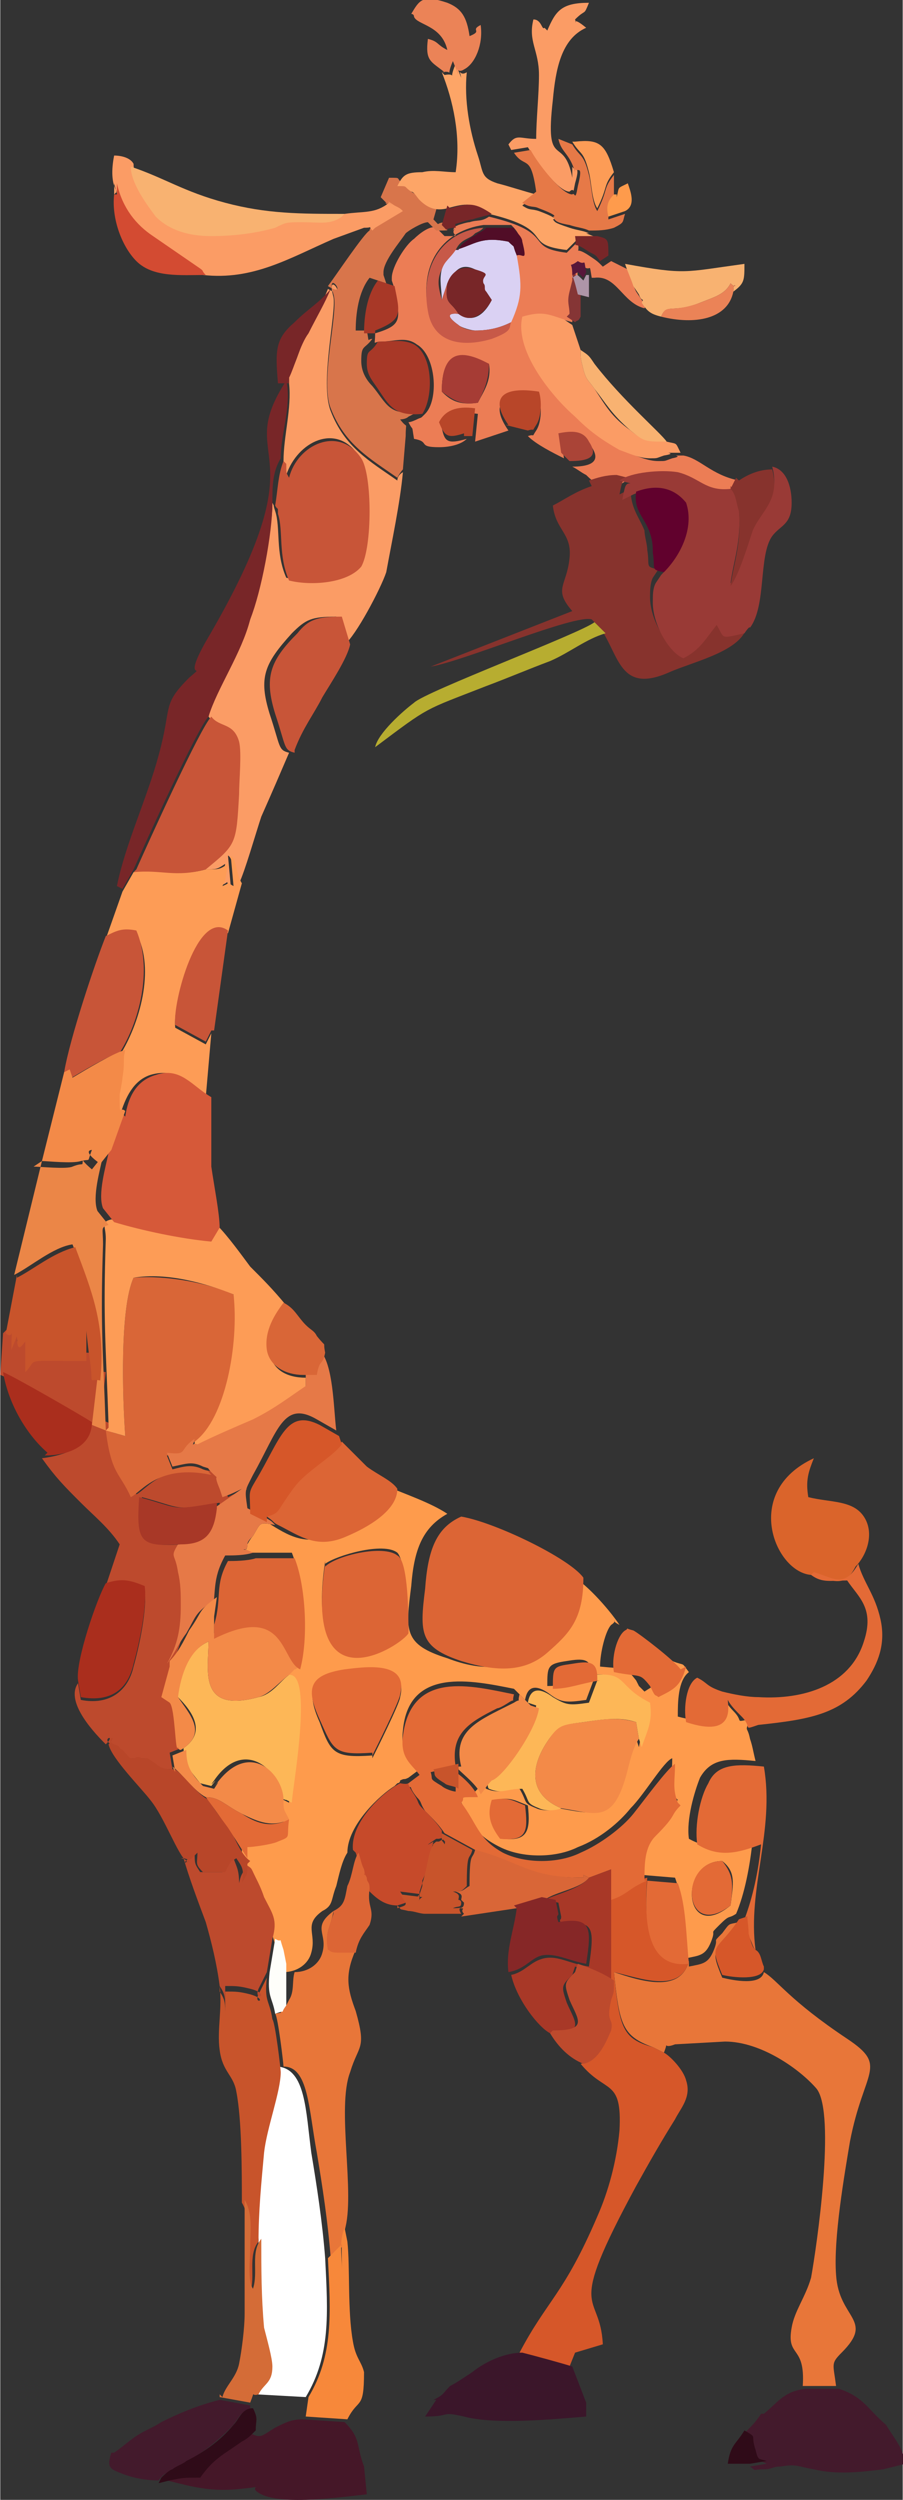 <?xml version="1.0" encoding="UTF-8"?>
<!DOCTYPE svg PUBLIC "-//W3C//DTD SVG 1.1//EN" "http://www.w3.org/Graphics/SVG/1.1/DTD/svg11.dtd">
<!-- Creator: CorelDRAW X5 -->
<svg xmlns="http://www.w3.org/2000/svg" xml:space="preserve" width="89.425mm" height="247.479mm" style="shape-rendering:geometricPrecision; text-rendering:geometricPrecision; image-rendering:optimizeQuality; fill-rule:evenodd; clip-rule:evenodd"
viewBox="0 0 325 900"
 xmlns:xlink="http://www.w3.org/1999/xlink">
 <rect x="0" y="0" width="325" height="900" fill="#333333" stroke="none"/>
 <defs>
  <style type="text/css">
   <![CDATA[
    .fil42 {fill:#2F0B18}
    .fil23 {fill:#3B162A}
    .fil19 {fill:#431A2C}
    .fil17 {fill:#451728}
    .fil45 {fill:#510D27}
    .fil48 {fill:#57173A}
    .fil38 {fill:#61012D}
    .fil21 {fill:#782628}
    .fil46 {fill:#853535}
    .fil34 {fill:#862727}
    .fil11 {fill:#87332D}
    .fil13 {fill:#993A36}
    .fil41 {fill:#A63C35}
    .fil28 {fill:#A83827}
    .fil30 {fill:#AA2E1D}
    .fil44 {fill:#AA4437}
    .fil47 {fill:#AE95A8}
    .fil36 {fill:#B7AD30}
    .fil29 {fill:#B84629}
    .fil3 {fill:#BD4A2D}
    .fil27 {fill:#C64A2A}
    .fil40 {fill:#C75948}
    .fil20 {fill:#C8542B}
    .fil16 {fill:#C85538}
    .fil39 {fill:#D34B32}
    .fil35 {fill:#D46C37}
    .fil5 {fill:#D65729}
    .fil12 {fill:#D65939}
    .fil14 {fill:#D8754B}
    .fil6 {fill:#D96637}
    .fil25 {fill:#DA642B}
    .fil33 {fill:#DAD1F3}
    .fil7 {fill:#DC6535}
    .fil9 {fill:#E36A36}
    .fil15 {fill:#E67947}
    .fil1 {fill:#E87639}
    .fil37 {fill:#EB8357}
    .fil22 {fill:#EB8647}
    .fil4 {fill:#EC7D55}
    .fil24 {fill:#F38A48}
    .fil31 {fill:#F7883A}
    .fil32 {fill:#F8B271}
    .fil2 {fill:#FB9C65}
    .fil10 {fill:#FD9C56}
    .fil26 {fill:#FDA567}
    .fil18 {fill:#FDB757}
    .fil0 {fill:#FE9B4C}
    .fil43 {fill:#FEFEFA}
    .fil8 {fill:white}
   ]]>
  </style>
 </defs>
 <g id="Warstwa_x0020_1">
  <g id="_378177024">
   <path class="fil0" d="M260 670c5,4 4,8 3,16 -17,14 -19,-16 -3,-16zm-82 -22c6,-1 7,0 12,2 1,9 0,13 -9,12 -3,-4 -4,-9 -3,-14zm-44 -16c-14,1 -15,-1 -19,-12 -5,-11 -3,-17 9,-18 9,-1 23,-3 20,9 0,2 -9,20 -10,22zm-17 -69c4,-3 21,-8 26,-4 3,3 4,22 4,28 -2,4 -38,28 -30,-25zm-18 -14c-6,-1 -5,-1 -8,4 -1,1 -2,3 -2,3 0,4 -4,1 2,3l14 0c4,10 5,29 2,40 0,0 -1,0 -1,1 0,1 -1,1 -1,1 0,0 -1,1 -2,2 8,0 1,43 1,46l-2 -1c0,0 -1,-1 -2,-1 0,5 0,4 2,7 0,7 1,6 -4,8 -2,1 -9,2 -11,2l0 4 -1 1c3,2 2,1 4,5 1,2 2,5 3,7 2,6 5,9 3,15 3,2 1,-2 3,4 0,0 1,5 1,5 1,5 1,9 0,15 2,-3 2,-7 2,-10 5,0 9,-3 10,-7 2,-7 -3,-10 4,-15 4,-2 3,-4 5,-9 1,-4 2,-9 4,-12 0,-10 12,-21 17,-24 0,0 1,-1 1,-1 0,0 1,0 1,-1 2,-1 1,0 3,-1l4 -3c-3,-4 -7,-6 -6,-14 2,-23 25,-18 40,-15l4 4c1,-6 5,-5 9,-2 4,3 6,3 13,2l3 -8c-7,1 -10,3 -17,3 0,-7 0,-8 7,-9 6,-1 9,-1 9,5 11,-1 8,4 20,10 0,8 -2,10 -3,16l-1 -3c-2,3 -3,7 -4,11 -5,19 -12,16 -24,14 -2,1 -6,1 -8,0 -5,-2 -3,-2 -6,-7 -6,0 -7,2 -12,0 -1,-1 0,-3 0,-4 -1,2 -3,4 -4,5 -8,0 -4,0 -6,2 5,9 5,13 15,18 8,4 20,4 28,0 8,-3 15,-9 19,-14 5,-5 12,-17 15,-18 0,6 -1,9 1,14l1 1c-4,4 -1,3 -9,11 -4,4 -4,10 -4,16l12 1c3,8 3,19 4,29 5,-1 7,-1 9,-6 2,-5 -1,-2 3,-6 4,-4 3,-2 6,-4l0 0c3,-7 5,-17 6,-27 -8,2 -14,5 -23,0 -1,-7 2,-17 4,-22 4,-7 10,-7 20,-6 -1,-4 -1,-5 -2,-8 -1,-5 -2,-2 0,-7 -6,1 -2,1 -6,-3 -2,-2 -3,-4 -5,-6 -1,1 3,13 -15,8 0,-5 0,-13 4,-16 -3,-4 -1,-2 -6,-4 -1,7 -4,7 -10,11 -1,-1 -1,-1 -2,-2l-1 -2c-4,-5 -3,-4 -13,-5 0,-5 2,-13 4,-15 3,-2 -1,-2 3,0 -4,-6 -13,-16 -18,-18 1,15 -5,20 -13,27 -8,7 -18,8 -31,3 -16,-5 -15,-10 -13,-26 1,-13 4,-21 13,-26 -6,-4 -15,-7 -22,-10 0,8 -11,14 -18,17 -11,5 -17,1 -25,-4z"/>
   <path class="fil1" d="M248 706c-3,12 -18,7 -27,4 2,19 3,23 14,27l2 1c0,0 2,1 2,1 2,-5 -1,-1 4,-3l18 -1c13,0 27,10 33,17 7,9 0,57 -2,68 -2,7 -6,12 -7,18 -2,11 5,6 4,21l12 0c-1,-8 -2,-8 2,-12 12,-12 -1,-12 -2,-28 -1,-13 3,-36 5,-48 5,-26 14,-27 -1,-37 -21,-14 -25,-21 -30,-24 -1,5 -11,3 -15,2 -5,-12 -2,-8 6,-20 -4,1 -3,0 -6,4 -4,4 -1,1 -3,6 -2,5 -4,5 -9,6z"/>
   <path class="fil2" d="M104 136l0 2c1,9 -2,19 -2,28 0,4 0,3 1,5 4,-12 18,-19 26,-7 4,6 4,32 0,39 -5,6 -17,7 -26,5 -4,-9 -2,-18 -4,-24 -1,-3 0,-1 -1,-3 0,11 -5,31 -8,42 -4,12 -13,24 -15,35 3,4 8,2 10,9 1,4 1,14 0,19 -1,18 -1,18 -12,27 5,0 5,0 8,-2l-1 6c0,0 -1,2 -1,2 5,-2 1,-2 4,0l-1 -11c2,1 2,7 4,10 2,-4 6,-18 8,-24 4,-9 7,-16 10,-23 -4,-1 -3,-2 -7,-14 -4,-13 -2,-18 8,-29 5,-5 7,-6 16,-6l3 10c4,-3 13,-20 15,-26 2,-11 5,-25 6,-36 0,0 -2,1 -2,3 -10,-7 -19,-12 -24,-25 -4,-10 2,-35 1,-41 -3,-11 6,2 -2,-3 -2,5 -5,11 -8,16 -2,5 -4,13 -7,16z"/>
   <path class="fil3" d="M1 480l-1 15c3,1 30,16 32,18 0,8 -9,11 -17,12 5,7 8,10 14,16 5,5 10,9 14,15l-5 15c6,-2 9,-1 14,1 1,7 -2,21 -4,28 -2,9 -9,14 -19,12l-1 -6c-5,7 7,19 10,22 4,-4 -2,-2 2,0 3,1 1,1 3,2 3,3 2,3 4,3 1,0 1,0 3,0 0,0 1,0 1,0 0,0 1,0 1,0 5,2 3,4 10,4l-1 -6 5 -2 0 0c0,0 -1,-1 -1,-1 -2,4 -1,-14 -3,-16l-3 -2 3 -11c3,-7 5,-14 5,-21 0,-4 0,-8 -1,-12 -2,-7 -3,-5 0,-10 -15,1 -16,-1 -15,-17 15,4 11,5 28,2l0 2 10 -7c-3,1 -5,2 -7,3l-1 -3c-2,-7 2,-2 -3,-6 -19,-4 -25,6 -29,8 -4,-9 -7,-7 -9,-24l1 -1 -5 -2 2 -17c-5,-1 -2,3 -4,-9 0,0 -1,-8 -1,-9l0 11c-24,0 -17,-1 -22,4l0 -11c-1,0 -3,5 -3,-2l-2 5c0,-10 1,-3 -2,-6z"/>
   <path class="fil4" d="M159 141c0,-14 6,-15 17,-10 1,6 -2,10 -4,14 -7,1 -10,-1 -13,-4zm25 -26c-1,2 1,3 -7,6 -9,4 -20,2 -23,-10 -3,-17 6,-28 20,-30l10 0c1,1 3,3 3,5 2,8 0,4 -2,5 2,11 2,15 -2,24zm-20 -33c-3,3 4,3 -4,3l-3 -3c-2,-1 -6,2 -8,4 -3,2 -8,10 -8,14 0,0 0,1 0,1l1 3c2,11 3,13 -7,16 0,5 -1,3 2,3 5,0 9,-2 13,1 7,4 8,20 3,25 -2,2 -1,1 -3,2 0,0 -2,1 -3,1 2,4 1,0 2,6 6,1 1,3 9,3 4,0 8,-1 10,-3 -7,2 -8,1 -9,-4 2,-4 6,-6 13,-5l-1 10 12 -4c-7,-10 -2,-14 11,-12 1,3 1,9 -1,12 -2,3 0,1 -3,2 3,3 9,6 13,8l-1 -7c5,-1 9,-1 11,3 4,6 -2,7 -7,7 2,1 3,2 5,3 3,3 3,2 3,5 3,-1 6,-2 10,-2 4,-3 15,-4 21,-3 8,2 10,7 19,6l2 -4c-10,-2 -14,-8 -20,-9 -6,0 1,0 -4,1 -3,1 -2,1 -5,1 -4,0 -8,-2 -11,-3 -7,-3 -12,-7 -16,-12 -7,-6 -22,-23 -19,-36 7,-1 8,-1 15,1 0,-4 0,-5 0,-8 0,0 1,-4 1,-4 1,-3 1,-2 1,-3 0,-5 -1,-2 2,-5 3,2 2,-2 3,4l1 0c8,-1 10,9 18,11 1,-2 1,0 -1,-3 0,0 -2,-3 -2,-3 -1,-2 -2,-5 -3,-8l-6 -3 -3 2c-2,-2 -2,-2 -5,-4 -6,-4 -3,1 -4,-5l-4 4c-16,-2 -3,-7 -28,-13 -3,2 -4,1 -7,2 -1,0 -4,1 -4,1 -2,1 -1,0 -2,2z"/>
   <path class="fil5" d="M220 683l0 30c0,5 0,4 -1,7 -2,8 1,5 0,11 0,2 -4,11 -10,12 9,11 15,5 14,24 -1,11 -4,22 -8,31 -12,28 -18,30 -28,49 5,1 15,4 18,5l2 -5 10 -3c-1,-20 -14,-9 12,-57 5,-9 9,-16 14,-24 2,-4 6,-8 4,-14 -1,-4 -6,-9 -8,-10 0,0 -2,-1 -2,-1l-2 -1c-11,-3 -12,-7 -14,-27 9,2 24,8 27,-4 -16,2 -16,-17 -15,-30 -7,2 -7,5 -13,7z"/>
   <path class="fil6" d="M38 515c2,16 5,15 9,24 4,-2 10,-12 29,-8 -2,-2 0,-1 -3,-2 -4,-2 -7,-1 -11,0 0,0 0,-1 0,0l-2 -5c8,0 4,-1 10,-5 11,-7 17,-35 14,-53 -9,-4 -24,-7 -36,-6 -5,11 -4,43 -3,57l-7 -2z"/>
   <path class="fil7" d="M210 568c-5,-7 -32,-20 -44,-22 -9,4 -12,12 -13,26 -2,16 -2,21 13,26 13,4 23,4 31,-3 8,-7 13,-12 13,-27z"/>
   <path class="fil8" d="M93 806c0,11 0,22 1,32 0,4 2,12 3,14 0,6 -2,6 -5,10l18 1c9,-15 8,-30 7,-50 -1,-13 -3,-26 -5,-38 -2,-15 -2,-30 -12,-31 0,7 -5,21 -6,29 -2,10 -2,21 -2,32z"/>
   <path class="fil9" d="M145 643c5,1 1,-1 5,4 2,2 1,2 3,5 3,3 5,5 7,8l11 6c16,5 18,10 39,10 0,0 0,-1 0,-1l2 1 8 -3 0 11c6,-2 6,-4 13,-7 -1,13 -1,32 15,30 -1,-10 -1,-21 -4,-29l-12 -1c0,-6 0,-12 4,-16 8,-8 5,-7 9,-11l-1 -1c-2,-5 -1,-8 -1,-14 -3,2 -11,13 -15,18 -4,5 -12,11 -19,14 -8,4 -20,4 -28,0 -9,-5 -9,-10 -15,-18 2,-2 -2,-2 6,-2 -1,-3 -5,-7 -8,-9l0 7c-1,0 -4,-1 -5,-2 -5,-3 -3,-2 -4,-5l9 -2c-2,-12 5,-16 15,-21 1,0 4,-2 4,-2 3,-2 1,1 2,-3 -15,-3 -37,-9 -40,15 -1,8 3,10 6,14l-4 3c-2,1 0,0 -3,1 0,0 -1,1 -1,1 0,0 -1,0 -1,1z"/>
   <path class="fil10" d="M39 514l-1 1 7 2c-1,-14 -2,-46 3,-57 12,-2 26,2 36,6 2,18 -3,45 -14,53 0,4 -1,2 1,2 6,-3 13,-5 20,-9 8,-4 12,-9 19,-12l0 -4c-7,0 -12,-3 -13,-9 -1,-7 3,-13 6,-17 -5,-6 -8,-9 -13,-14 -3,-4 -8,-11 -12,-15l-3 5c-11,-1 -25,-3 -35,-7 -4,1 -2,2 -2,7 -1,30 0,37 1,67z"/>
   <path class="fil11" d="M213 175c-6,2 -10,5 -14,7 1,9 7,10 6,19 -1,10 -6,11 1,19l-51 20c12,-2 52,-19 58,-17l3 3c7,10 7,24 25,16 9,-4 28,-8 28,-18 0,0 0,-1 -2,2 -9,1 -7,2 -10,-3 -3,4 -6,9 -12,12 -5,-2 -11,-12 -11,-20 0,-2 0,-5 1,-7l2 -3c-5,-1 -3,-1 -4,-7 0,-2 -1,-5 -1,-7 -2,-5 -5,-8 -5,-15l-4 2c1,-5 1,-5 3,-6l-4 -1c-4,0 -7,1 -10,2z"/>
   <path class="fil10" d="M74 313c-11,3 -16,-1 -26,1l-4 7 -6 17c5,-2 6,-3 11,-2 7,13 1,33 -6,44 -1,4 -1,4 -1,10 0,1 -1,6 -1,6 0,9 0,4 2,6 2,-7 5,-13 11,-15 10,-3 14,4 20,8l2 -23 -2 4 -11 -6c-1,-9 8,-42 19,-34l5 -18c-2,-3 -2,-9 -4,-10l1 11c-4,-2 1,-2 -4,0 0,0 1,-2 1,-2l1 -6c-3,2 -3,2 -8,2z"/>
   <path class="fil12" d="M44 401l-5 14c-1,5 -4,15 -2,20l4 5c10,3 24,6 35,7l3 -5c0,-5 -2,-15 -3,-22 0,-8 0,-16 0,-25 -7,-4 -11,-11 -20,-8 -7,2 -10,8 -11,15z"/>
   <path class="fil13" d="M263 176c-9,1 -11,-4 -19,-6 -6,-1 -17,0 -21,3l4 1c-2,0 -2,1 -3,6l4 -2c7,-3 14,-1 18,4 2,10 -3,20 -8,25l-2 3c-1,2 -1,4 -1,7 0,8 6,18 11,20 6,-3 8,-7 12,-12 3,5 1,5 10,3 2,-3 2,-2 2,-2 6,-8 3,-26 8,-33 3,-4 7,-4 7,-12 0,-6 -2,-12 -7,-13 3,11 -4,15 -7,22 -2,6 -5,16 -8,20 1,-8 4,-15 3,-27 0,-3 -1,-6 -3,-8z"/>
   <path class="fil14" d="M139 73c4,3 -4,-2 2,1 2,1 1,0 3,2l-10 6c0,0 -1,0 -1,1 -2,1 -12,16 -15,20l0 0c8,5 -1,-7 2,3 2,6 -5,31 -1,41 5,13 14,18 24,25 1,-2 2,-3 2,-3l1 -12c0,-6 1,-2 -2,-6 0,0 2,0 3,-1 2,-1 2,-1 3,-2 -10,2 -11,-3 -16,-9 -2,-2 -4,-5 -4,-9 0,-6 1,-4 4,-8 -2,0 -1,2 -2,-3l-4 0c0,-6 1,-14 5,-19 3,1 3,1 6,2l-1 -3c0,0 0,-1 0,-1 0,-4 6,-11 8,-14 1,-1 6,-4 8,-4l3 3c8,0 1,0 4,-3 -5,0 -2,2 -5,-1l2 -7c-4,0 -7,-1 -10,-3 -1,-1 -3,-3 -3,-3 -3,-2 0,-2 -5,-2l-3 7z"/>
   <path class="fil1" d="M103 722c-4,4 0,2 -4,3 1,1 3,18 3,19 9,0 9,15 12,31 2,12 4,25 5,38l4 -4 0 9c0,-6 0,-9 1,-15 4,-13 -3,-44 2,-57 3,-10 6,-8 2,-22 -3,-8 -4,-13 0,-22 -2,0 -4,0 -6,0 -3,0 -3,-1 -4,-1 -1,-6 1,-7 2,-13 -8,6 -2,8 -4,15 -1,4 -5,7 -10,7 -1,3 0,7 -2,10z"/>
   <path class="fil15" d="M110 495l0 4c-6,4 -11,8 -19,12 -7,3 -14,6 -20,9 -2,-1 -2,2 -1,-2 -6,4 -2,6 -10,5l2 5c0,0 0,0 0,0 5,-1 7,-2 11,0 3,1 1,0 3,2 4,4 0,-1 3,6l1 3c3,-1 5,-2 7,-3l-10 7c-1,8 -4,13 -13,13 -3,5 -1,3 0,10 1,4 1,8 1,12 0,8 -1,14 -5,21 3,-4 4,-7 7,-11 4,-7 3,-7 10,-12l-1 7c2,-10 0,-14 5,-23 3,0 7,0 10,-1 -6,-3 -2,1 -2,-3 0,-1 1,-2 2,-3 3,-5 2,-5 8,-4 -2,-2 -1,-1 -4,-3l-6 -3c-1,-7 -1,-6 2,-12 9,-16 11,-27 23,-20l7 4c-1,-8 -1,-24 -6,-29 -1,5 -2,3 -3,8l-4 0z"/>
   <path class="fil16" d="M102 166c-2,5 -2,10 -3,16 1,2 1,0 1,3 2,6 0,15 4,24 8,2 21,1 26,-5 4,-7 4,-33 0,-39 -8,-12 -23,-5 -26,7 -1,-2 -1,-1 -1,-5z"/>
   <path class="fil17" d="M91 875c-2,2 -3,2 -5,4 -7,5 -9,6 -15,13 -5,-1 -5,-1 -11,1l4 1c8,2 14,3 23,2 10,-1 1,-1 7,2 8,4 29,1 38,0l-1 -10c-3,-8 -1,-10 -7,-16l-15 -1c-4,0 -6,1 -10,3 -5,3 -5,4 -9,2z"/>
   <path class="fil18" d="M66 629l0 0c0,6 2,8 6,13l4 1c4,-5 -2,2 1,-2 11,-16 24,-3 24,6 0,0 1,1 2,1l2 1c0,-4 8,-47 -1,-46 -3,2 -6,7 -11,8 -22,6 -18,-10 -18,-20 -7,3 -11,12 -11,20 5,5 11,13 1,19z"/>
   <path class="fil19" d="M274 869c-2,3 -3,4 -6,7 5,3 2,1 4,7 1,4 0,2 4,4l-6 1c3,2 0,1 5,1 3,0 3,-1 6,-1 6,-1 6,0 12,1 8,2 17,1 25,0l8 -2c-1,-6 -4,-9 -7,-14 -7,-6 -8,-10 -17,-13l-12 0c-8,1 -10,5 -15,9z"/>
   <path class="fil20" d="M79 715c1,8 -1,16 0,23 1,8 5,9 6,15 2,10 2,29 2,40 3,5 2,11 2,17 0,4 -1,12 1,15 2,-5 -1,-13 3,-18 0,-11 1,-21 2,-32 1,-9 6,-22 6,-29 0,-1 -2,-18 -3,-19 -1,-7 -3,-6 -2,-15l-3 6c-2,4 4,2 -3,0 -4,-1 -5,-1 -9,-1l0 9c0,-5 0,-6 -2,-9z"/>
   <path class="fil16" d="M48 314c10,-1 15,2 26,-1 11,-9 11,-9 12,-27 0,-5 1,-15 0,-19 -2,-7 -7,-5 -10,-9 -4,4 -23,46 -27,55z"/>
   <path class="fil21" d="M44 320l4 -7c4,-9 23,-51 27,-55 3,-10 12,-23 15,-35 4,-10 8,-31 8,-42 0,-6 0,-11 3,-16 0,-9 4,-19 2,-28 -20,31 14,21 -29,94 -9,16 1,7 -6,13 -10,10 -6,10 -11,28 -4,15 -12,32 -15,47z"/>
   <path class="fil22" d="M15 418l-10 41c6,-3 14,-10 21,-11 6,15 11,28 9,48l-2 17 5 2c-1,-30 -2,-37 -1,-67 0,-6 -1,-6 2,-7l-4 -5c-2,-5 1,-15 2,-20l-4 5c-6,-5 -3,-5 -3,-5 -1,5 1,2 -4,4 -2,1 -12,0 -14,0z"/>
   <path class="fil2" d="M41 70l0 -4c2,9 8,15 13,19l16 11c3,2 1,0 3,3 18,2 31,-6 47,-13l11 -4c4,0 1,-1 3,1 0,0 1,-1 1,-1l10 -6c-1,-1 -1,-1 -3,-2 -6,-4 2,2 -2,-1 -5,4 -9,3 -16,4 -5,3 -9,2 -14,2 -6,0 -6,0 -10,2 -7,2 -15,4 -23,3 -8,0 -15,-2 -20,-7 -4,-4 -9,-12 -9,-18 -1,-2 -4,-3 -7,-3 -1,5 -1,10 1,13z"/>
   <path class="fil20" d="M6 459l-4 21c3,3 2,-5 2,6l2 -5c0,7 2,3 3,2l0 11c5,-5 -2,-4 22,-4l0 -11c0,1 1,9 1,9 2,12 -1,8 4,9 2,-20 -3,-32 -9,-48 -8,2 -15,8 -21,11z"/>
   <path class="fil7" d="M117 563c-8,53 28,29 30,25 0,-6 0,-26 -4,-28 -5,-4 -22,0 -26,4z"/>
   <path class="fil3" d="M66 669c2,7 5,15 8,23 2,7 4,15 5,23 2,3 2,4 2,9l0 -9c4,0 5,0 9,1 8,2 1,5 3,0l3 -6 2 -12c2,-7 0,-9 -3,-15 -1,-3 -2,-5 -3,-7 -2,-4 -1,-3 -4,-5 0,4 -1,2 -2,7 0,-5 -1,-6 -2,-9 -3,2 -1,0 -3,3 0,0 -1,2 -1,2l-8 0c-2,-3 -2,-3 -2,-7 0,0 -1,1 -1,1 0,0 -1,1 -1,1 -4,3 2,1 -3,0z"/>
   <path class="fil23" d="M157 864l-4 6c10,0 5,-2 14,0 11,3 32,1 44,0l0 -5 -5 -13c-3,-1 -14,-4 -18,-5 -6,0 -13,3 -18,7 -3,2 -6,4 -8,5 -3,3 -2,3 -6,5z"/>
   <path class="fil24" d="M202 651c13,2 19,6 24,-14 1,-4 2,-8 4,-11l-1 -6c-7,-2 -12,-1 -19,0 -9,1 -9,1 -13,7 -6,9 -7,19 5,24z"/>
   <path class="fil24" d="M61 600l-3 11 3 2c2,2 2,19 3,16 0,0 0,1 1,1 10,-6 3,-13 -1,-19 1,-8 4,-17 11,-20 0,10 -4,26 18,20 4,-1 8,-6 11,-8 0,0 1,-1 2,-2 0,0 1,0 1,-1 0,-1 0,-1 1,-1 -6,-3 -5,-24 -31,-11l0 -6 1 -7c-7,5 -5,5 -10,12 -2,4 -4,8 -7,11z"/>
   <path class="fil25" d="M292 567c8,2 12,5 16,-3 4,-4 7,-12 3,-18 -4,-6 -12,-5 -20,-7 -1,-6 0,-9 2,-14 -26,12 -14,41 -1,42z"/>
   <path class="fil7" d="M96 546c3,2 2,2 4,3 8,4 14,9 25,4 7,-3 18,-9 18,-17 -2,-3 -7,-5 -11,-8l-9 -9c-2,4 -10,8 -15,13 -2,2 -4,5 -6,8 -2,3 -2,5 -6,5z"/>
   <path class="fil26" d="M159 26c4,10 7,23 5,36 -4,0 -8,-1 -12,0 -6,0 -7,1 -9,5 4,0 2,0 5,2 1,0 2,2 3,3 3,3 6,4 10,3 7,-2 9,-2 15,2 25,6 11,11 28,13l4 -4 8 0 -5 -2 1 0c-2,-1 -4,-1 -7,-2 -6,-2 -5,-2 -6,-3 0,0 3,0 -5,-3 -3,-1 -3,0 -6,-2l5 -4c-4,-1 -10,-3 -14,-4 -6,-2 -5,-4 -7,-10 -3,-9 -5,-20 -4,-30 -3,2 -3,-3 -2,2l-2 -5c-3,7 1,3 -4,4z"/>
   <path class="fil16" d="M38 337c-4,10 -13,37 -15,49l1 3c5,-3 15,-9 19,-10 7,-11 12,-30 6,-44 -5,-1 -7,0 -11,2z"/>
   <path class="fil27" d="M128 667c1,3 1,4 2,6 1,4 -1,-2 1,3 1,2 1,1 1,4 3,3 6,6 11,6 3,-1 4,-1 3,-2l-2 -3 8 1c-3,0 -1,3 -1,-1 0,0 1,-3 1,-3 0,0 0,-1 0,-1 3,-6 3,-11 4,-14 0,0 -5,3 1,-1 0,0 0,0 1,0 3,-1 2,1 2,1 -1,-2 -1,0 -1,-4 -2,-3 -4,-5 -7,-8 -2,-2 -1,-2 -3,-5 -4,-6 0,-3 -5,-4 -6,3 -18,14 -17,24z"/>
   <path class="fil28" d="M212 676c-3,4 -12,6 -16,8l5 1 1 5c0,2 -1,0 0,3 12,-2 12,1 10,15 -7,-1 -11,-4 -16,-3 -5,1 -7,5 -12,6 2,9 10,19 14,21 13,0 9,-4 6,-11 -2,-6 -2,-6 2,-10l1 -3c6,2 9,4 13,6l0 -30 0 -11 -8 3z"/>
   <path class="fil9" d="M292 567c4,3 7,2 13,2 4,6 10,10 6,22 -5,16 -22,21 -38,20 -4,0 -9,-1 -13,-2 -6,-2 -5,-3 -9,-5 -4,2 -5,11 -4,16 18,6 15,-6 15,-8 1,2 3,4 5,6 4,4 0,5 6,3 19,-2 30,-4 39,-16 4,-6 7,-13 5,-22 -2,-9 -6,-13 -8,-20 -5,9 -9,5 -16,3z"/>
   <path class="fil7" d="M77 584l0 6c26,-13 24,8 31,11 3,-11 2,-30 -2,-40l-14 0c-3,1 -8,1 -10,1 -5,9 -2,13 -5,23z"/>
   <path class="fil18" d="M215 605l-3 8c-7,1 -8,1 -13,-2 -4,-3 -8,-4 -9,2l3 1c-1,8 -13,25 -17,26 0,1 -1,3 0,4 5,2 6,0 12,0 3,5 1,5 6,7 2,1 6,1 8,0 -12,-5 -11,-15 -5,-24 4,-6 5,-6 13,-7 7,-1 13,-2 19,0l1 6 1 3c2,-6 4,-9 3,-16 -12,-6 -8,-11 -20,-10l0 1z"/>
   <path class="fil29" d="M66 669c5,1 -2,3 3,0 0,0 1,-1 1,-1 0,0 1,-1 1,-1 0,4 -1,4 2,7l8 0c0,0 1,-2 1,-2 2,-3 0,-1 3,-3 2,3 3,4 2,9 2,-4 2,-2 2,-7l1 -1c-3,-2 -5,-7 -7,-11 -3,-4 -5,-6 -8,-11 -4,-2 -8,-8 -12,-11 -6,0 -5,-1 -10,-4 0,0 -1,0 -1,0 0,0 -1,0 -1,0 -2,-1 -2,0 -3,0 -2,0 -1,0 -4,-3 -2,-1 0,-1 -3,-2 -4,-2 2,-4 -2,0 1,5 12,16 15,20 5,6 10,20 13,22z"/>
   <path class="fil2" d="M245 163c-2,-4 -1,-3 -5,-4 -8,-1 -8,0 -13,-4 -7,-5 -9,-9 -13,-15 -2,-3 -3,-3 -4,-7 -1,-4 -1,-4 -1,-7l-3 -9 -3 -2c-6,-2 -8,-3 -15,-1 -3,13 12,30 19,36 5,5 9,8 16,12 3,1 7,3 11,3 3,0 2,0 5,-1 6,-1 -2,-1 4,-1z"/>
   <path class="fil16" d="M106 270c3,-8 7,-13 10,-19 3,-5 9,-14 10,-19l-3 -10c-9,0 -12,1 -16,6 -10,10 -12,16 -8,29 4,12 3,13 7,14z"/>
   <path class="fil9" d="M134 632c1,-2 10,-20 10,-22 3,-12 -12,-10 -20,-9 -13,2 -14,7 -9,18 5,11 5,13 19,12z"/>
   <path class="fil9" d="M266 691l3 -1c0,9 -1,4 1,8 1,2 1,3 2,4 -3,-22 7,-43 3,-66 -10,-1 -17,-1 -20,6 -3,5 -5,15 -4,22 8,5 15,3 23,0 -1,10 -3,19 -6,27z"/>
   <path class="fil24" d="M23 386l-8 32c2,0 11,1 14,0 4,-1 2,1 4,-4 0,0 -4,0 3,5l4 -5 5 -14c-2,-2 -2,3 -2,-6 0,0 1,-5 1,-6 1,-6 0,-6 1,-10 -4,1 -14,7 -19,10l-1 -3z"/>
   <path class="fil19" d="M40 883c-2,6 0,6 5,8 3,1 7,2 12,2 2,-3 4,-3 4,-3 1,-1 4,-2 5,-3 7,-4 12,-8 17,-13 3,-3 3,-6 7,-6l0 -2 -11 -2c-8,2 -15,5 -21,8 -3,2 -6,3 -9,5 -3,2 -5,4 -8,6z"/>
   <path class="fil30" d="M28 605l1 6c11,2 17,-3 19,-12 2,-7 5,-21 4,-28 -5,-2 -8,-3 -14,-1 -3,5 -11,28 -10,35z"/>
   <path class="fil31" d="M118 813c1,20 2,35 -7,50l-1 7 15 1c4,-8 6,-3 6,-17 -1,-4 -3,-5 -4,-11 -2,-11 -1,-27 -2,-36l-1 -5c-2,5 -1,9 -1,15l0 -9 -4 4z"/>
   <path class="fil32" d="M124 77c-16,0 -28,0 -43,-4 -15,-4 -22,-9 -34,-13 0,6 6,14 9,18 5,5 12,7 20,7 8,0 16,-1 23,-3 4,-2 4,-2 10,-2 6,0 10,1 14,-2z"/>
   <path class="fil5" d="M96 546c4,-1 4,-2 6,-5 2,-3 4,-6 6,-8 5,-5 12,-9 15,-13l-1 -3 -7 -4c-12,-6 -14,5 -23,20 -3,5 -2,4 -2,12l6 3z"/>
   <path class="fil6" d="M166 690l20 -3 10 -3c4,-3 13,-4 16,-8l-2 -1c0,0 0,1 0,1 -20,0 -23,-6 -39,-10 -1,4 -2,0 -2,13 -2,1 -2,2 -5,2 3,1 2,2 2,3 0,0 0,0 1,1 0,2 -1,2 -3,2 5,0 1,0 3,2z"/>
   <path class="fil33" d="M164 90c-2,2 -4,4 -5,7 -1,4 0,7 0,11l2 -6c2,-3 4,-8 10,-5 6,2 2,2 3,5 0,2 0,2 1,3l2 3c-2,4 -6,9 -12,5 0,0 -7,-1 0,4 1,1 5,2 6,2 5,0 9,-1 13,-3 4,-9 4,-13 2,-24 -2,-5 0,-2 -3,-5 -10,-2 -12,1 -19,3z"/>
   <path class="fil24" d="M165 636l0 1c2,2 7,6 8,9 1,-1 2,-3 4,-5 4,-1 16,-18 17,-26l-3 -1 -4 -4c-1,4 1,1 -2,3 0,0 -4,2 -4,2 -10,5 -18,9 -15,21z"/>
   <path class="fil2" d="M184 54l6 -1c3,5 11,16 15,16 2,-2 1,2 2,-3 2,-7 0,-4 -1,-6l0 4c-3,-16 -10,-2 -7,-28 1,-11 3,-22 12,-26 -6,-5 -3,0 -4,-3 4,-4 3,-1 5,-6 -10,0 -12,3 -15,10 0,0 -1,-1 -1,-1 -1,1 -1,-3 -4,-3 -2,8 2,11 2,20 0,7 -1,16 -1,23 -6,0 -7,-2 -10,2z"/>
   <path class="fil34" d="M186 687c-1,8 -4,15 -3,23 6,-1 8,-5 12,-6 5,-1 10,2 16,3 2,-13 2,-17 -10,-15 -1,-3 0,-2 0,-3l-1 -5 -5 -1 -10 3z"/>
   <path class="fil35" d="M79 862l0 1 11 2c2,-5 0,-2 3,-3 2,-4 5,-4 5,-10 0,-3 -2,-10 -3,-14 -1,-11 -1,-21 -1,-32 -4,5 -1,12 -3,18 -2,-3 -1,-10 -1,-15 0,-6 1,-12 -2,-17 0,14 0,27 0,41 0,5 -1,13 -2,18 -1,5 -5,8 -6,12z"/>
   <path class="fil24" d="M62 636c4,3 8,9 12,11 5,0 7,3 13,6 6,3 11,5 17,2 -2,-4 -2,-3 -2,-7 0,-9 -12,-22 -24,-6 -3,4 3,-4 -1,2l-4 -1c-5,-5 -6,-8 -6,-13l-5 2 1 6z"/>
   <path class="fil15" d="M207 61c1,1 3,-2 1,6 -1,6 -1,2 -2,3 -4,0 -13,-12 -15,-16l-6 1c4,6 6,0 8,14l-5 4c3,2 4,1 6,2 8,3 5,3 5,3 1,1 0,2 6,3 3,1 5,1 7,2 3,0 6,0 9,-1 4,-2 3,-2 4,-5l-6 2c0,-4 0,-6 2,-8l0 -8c-4,5 -2,5 -6,13 -2,-3 -2,-9 -3,-13 -2,-8 -3,-6 -6,-11l-5 -2c1,5 4,5 6,12z"/>
   <path class="fil16" d="M77 371l5 -36c-11,-8 -20,26 -19,34l11 6 2 -4z"/>
   <path class="fil3" d="M198 732c3,5 7,9 12,11 6,-1 9,-10 10,-12 1,-5 -2,-2 0,-11 1,-3 1,-2 1,-7 -3,-2 -7,-4 -13,-6l-1 3c-4,4 -4,4 -2,10 3,7 7,11 -6,11z"/>
   <path class="fil28" d="M136 123c-3,5 -4,2 -4,8 0,4 2,6 4,9 4,6 6,10 16,9 4,-6 4,-21 -3,-25 -4,-2 -8,-1 -13,-1z"/>
   <path class="fil32" d="M231 109c2,3 3,4 7,5 2,-5 4,-1 14,-5 5,-2 9,-3 11,-7 3,3 1,-2 1,3 4,-3 4,-4 4,-10 -22,3 -21,4 -43,0 1,3 2,5 3,8 0,0 2,3 2,3 1,3 2,1 1,3z"/>
   <path class="fil30" d="M16 524c8,0 17,-3 17,-12 -3,-2 -29,-17 -32,-18 2,12 9,23 16,29z"/>
   <path class="fil20" d="M143 686c2,2 0,1 4,2 2,0 4,1 6,1 5,0 9,0 13,0 -2,-3 2,-2 -3,-2 2,-1 3,0 3,-2 0,-1 -1,-1 -1,-1 0,-1 1,-2 -2,-3 3,0 3,0 5,-2 0,-13 1,-9 2,-13l-11 -6c0,4 0,2 1,4 0,0 1,-3 -2,-1 0,0 0,0 -1,0 -6,5 -1,1 -1,1 -2,3 -2,8 -4,14 0,0 0,1 0,1 0,0 -1,3 -1,3 0,4 -1,2 1,1l-8 -1 2 3c0,1 0,1 -3,2z"/>
   <path class="fil36" d="M217 227l-3 -3c-5,4 -61,25 -65,29 -4,3 -13,11 -14,16 20,-15 17,-13 40,-22 8,-3 15,-6 23,-9 7,-3 13,-8 20,-10z"/>
   <path class="fil37" d="M159 26c5,-1 1,3 4,-4l2 5c-1,-5 -1,0 2,-2 4,-2 7,-9 6,-16 -4,2 1,2 -4,4 -1,-7 -3,-10 -8,-12 -9,-3 -10,-1 -13,4 0,0 1,0 1,1 1,3 10,3 12,12 -4,-2 -3,-3 -7,-4 -1,8 1,8 6,12z"/>
   <path class="fil38" d="M229 177c-1,7 3,9 5,15 1,3 1,5 1,7 1,6 -1,6 4,7 6,-6 11,-16 8,-25 -4,-5 -10,-7 -18,-4z"/>
   <path class="fil28" d="M65 556c9,0 12,-4 13,-13l0 -2c-17,3 -13,2 -28,-2 -1,16 0,18 15,17z"/>
   <path class="fil9" d="M245 601c-2,-3 -15,-13 -17,-14 -4,-1 -1,-1 -3,0 -3,2 -5,10 -4,15 10,2 9,0 13,5l1 2c1,2 1,1 2,2 6,-3 8,-4 10,-11z"/>
   <path class="fil6" d="M110 495l4 0c1,-6 2,-3 3,-8 -1,-5 1,-1 -3,-6 -1,-2 -2,-2 -4,-4 -3,-3 -4,-6 -8,-8 -3,4 -7,10 -6,17 1,6 7,9 13,9z"/>
   <path class="fil39" d="M41 70c-1,9 3,19 8,24 6,6 16,5 25,5 -2,-2 0,-1 -3,-3l-16 -11c-6,-4 -11,-10 -13,-19l0 4z"/>
   <path class="fil40" d="M184 116c-4,2 -8,3 -13,3 -2,0 -5,-1 -6,-2 -7,-5 0,-4 0,-4 -3,-5 -5,-3 -4,-11l-2 6c-1,-4 -2,-7 0,-11 1,-3 3,-4 5,-7 1,-2 2,-3 4,-4 2,-1 2,-1 3,-2 2,-1 2,-1 3,-2 -14,1 -23,13 -20,30 2,12 13,13 23,10 8,-3 6,-4 7,-6z"/>
   <path class="fil7" d="M120 689c-2,6 -3,8 -2,13 1,0 0,1 4,1 2,0 4,0 6,0 1,-5 3,-7 5,-10 2,-6 -1,-6 0,-13 0,-3 -1,-2 -1,-4 -2,-4 0,2 -1,-3 -1,-2 -1,-3 -2,-6 -2,3 -2,8 -4,12 -1,5 -1,7 -5,9z"/>
   <path class="fil11" d="M265 172l-2 4c2,2 2,5 3,8 1,12 -2,19 -3,27 3,-4 6,-14 8,-20 3,-7 10,-11 7,-22 -5,0 -9,2 -12,4z"/>
   <path class="fil41" d="M159 141c4,3 7,5 13,4 2,-4 4,-8 4,-14 -11,-6 -17,-4 -17,10z"/>
   <path class="fil5" d="M275 708c-1,-2 -1,-5 -3,-6 -1,-1 -1,-1 -2,-4 -1,-4 0,1 -1,-8l-3 1 0 0c-8,12 -11,8 -6,20 4,1 14,2 15,-2z"/>
   <path class="fil9" d="M74 647c3,4 5,7 8,11 2,3 5,8 7,11l0 -4c2,0 9,-1 11,-2 5,-2 3,-1 4,-8 -6,3 -11,2 -17,-2 -6,-3 -8,-6 -13,-6z"/>
   <path class="fil32" d="M240 159c-2,-3 -16,-15 -26,-28 -2,-3 -2,-3 -5,-5 0,3 0,3 1,7 1,4 2,4 4,7 4,5 6,9 13,15 5,4 5,4 13,4z"/>
   <path class="fil9" d="M260 670c-16,0 -14,29 3,16 1,-8 1,-11 -3,-16z"/>
   <path class="fil21" d="M161 102c-1,8 1,6 4,11 5,4 10,-1 12,-5l-2 -3c-1,-1 0,-2 -1,-3 -1,-3 4,-3 -3,-5 -6,-2 -9,2 -10,5z"/>
   <path class="fil42" d="M57 894l4 -1c5,-1 5,-1 11,-1 5,-7 8,-8 15,-13 2,-1 3,-2 5,-4 0,-4 1,-4 -1,-8 -4,0 -5,4 -7,6 -5,6 -11,10 -17,13 -1,1 -4,2 -5,3 0,0 -1,0 -4,3z"/>
   <path class="fil21" d="M104 136c2,-4 4,-12 7,-16 3,-6 6,-11 8,-16l0 0c-4,5 -8,7 -13,12 -7,6 -7,10 -6,22l4 0z"/>
   <path class="fil28" d="M135 119c10,-4 9,-6 7,-16 -3,-1 -3,-1 -6,-2 -4,5 -5,13 -5,19l4 0z"/>
   <path class="fil29" d="M182 153l8 2c3,-1 1,1 3,-2 2,-3 2,-9 1,-12 -13,-2 -18,2 -11,12z"/>
   <path class="fil9" d="M180 662c10,1 10,-3 9,-12 -5,-2 -6,-3 -12,-2 -2,6 0,10 3,14z"/>
   <path class="fil10" d="M206 51c3,5 4,3 6,11 1,4 1,10 3,13 4,-8 2,-8 6,-13 -3,-10 -5,-12 -14,-11z"/>
   <path class="fil43" d="M97 710c-1,9 1,9 2,15 5,-2 1,1 4,-3 0,-5 0,-9 0,-15 0,0 -1,-5 -1,-5 -2,-6 0,-2 -3,-4l-2 12z"/>
   <path class="fil37" d="M238 114c12,3 24,1 26,-9 0,-5 2,0 -1,-3 -2,4 -6,5 -11,7 -11,4 -12,0 -14,5z"/>
   <path class="fil9" d="M215 605l0 -1c0,-6 -3,-6 -9,-5 -7,1 -7,1 -7,9 6,0 10,-2 17,-3z"/>
   <path class="fil29" d="M167 157l3 0 1 -10c-7,-1 -11,1 -13,5 2,5 3,6 9,4z"/>
   <path class="fil44" d="M202 163l3 3c6,0 11,-1 7,-7 -2,-4 -6,-4 -11,-3l1 7z"/>
   <path class="fil21" d="M161 74l-2 7c3,3 0,1 5,1 0,-2 -1,-1 2,-2 0,0 3,-1 4,-1 3,-1 4,-1 7,-2 -6,-4 -8,-4 -15,-2z"/>
   <path class="fil45" d="M164 90c7,-2 9,-5 19,-3 3,3 1,0 3,5 2,-1 4,3 2,-5 0,-2 -3,-4 -3,-5l-10 0c-1,1 -1,1 -3,2 -1,1 -2,1 -3,2 -3,2 -3,2 -4,4z"/>
   <path class="fil42" d="M262 887l8 0 6 -1c-3,-1 -3,0 -4,-4 -2,-6 1,-4 -4,-7 -3,5 -5,5 -6,12z"/>
   <path class="fil0" d="M221 70c-2,2 -3,4 -2,8l6 -2c4,-2 2,-7 1,-10 -4,2 -3,1 -4,5l0 -1z"/>
   <path class="fil21" d="M219 92c0,-6 0,-6 -4,-7l-8 0c1,6 -2,1 4,5 3,2 3,1 5,4l3 -2z"/>
   <path class="fil46" d="M204 114l3 2c1,-1 1,0 2,-2l0 -9c-1,-4 -1,-3 -2,-7 -1,1 -1,0 -1,3 0,0 -1,4 -1,4 -1,4 0,5 0,8z"/>
   <path class="fil20" d="M165 636l0 -1 -9 2c1,2 -1,2 4,5 1,1 4,1 5,2l0 -7z"/>
   <path class="fil47" d="M206 99c1,3 1,3 2,7l4 1 0 -8 -1 0 -1 2c-3,-3 -2,-2 -4,-1z"/>
   <path class="fil48" d="M206 99c3,-1 1,-2 4,1l1 -2c-1,-6 0,-2 -3,-4 -4,3 -2,-1 -2,5z"/>
  </g>
 </g>
</svg>
